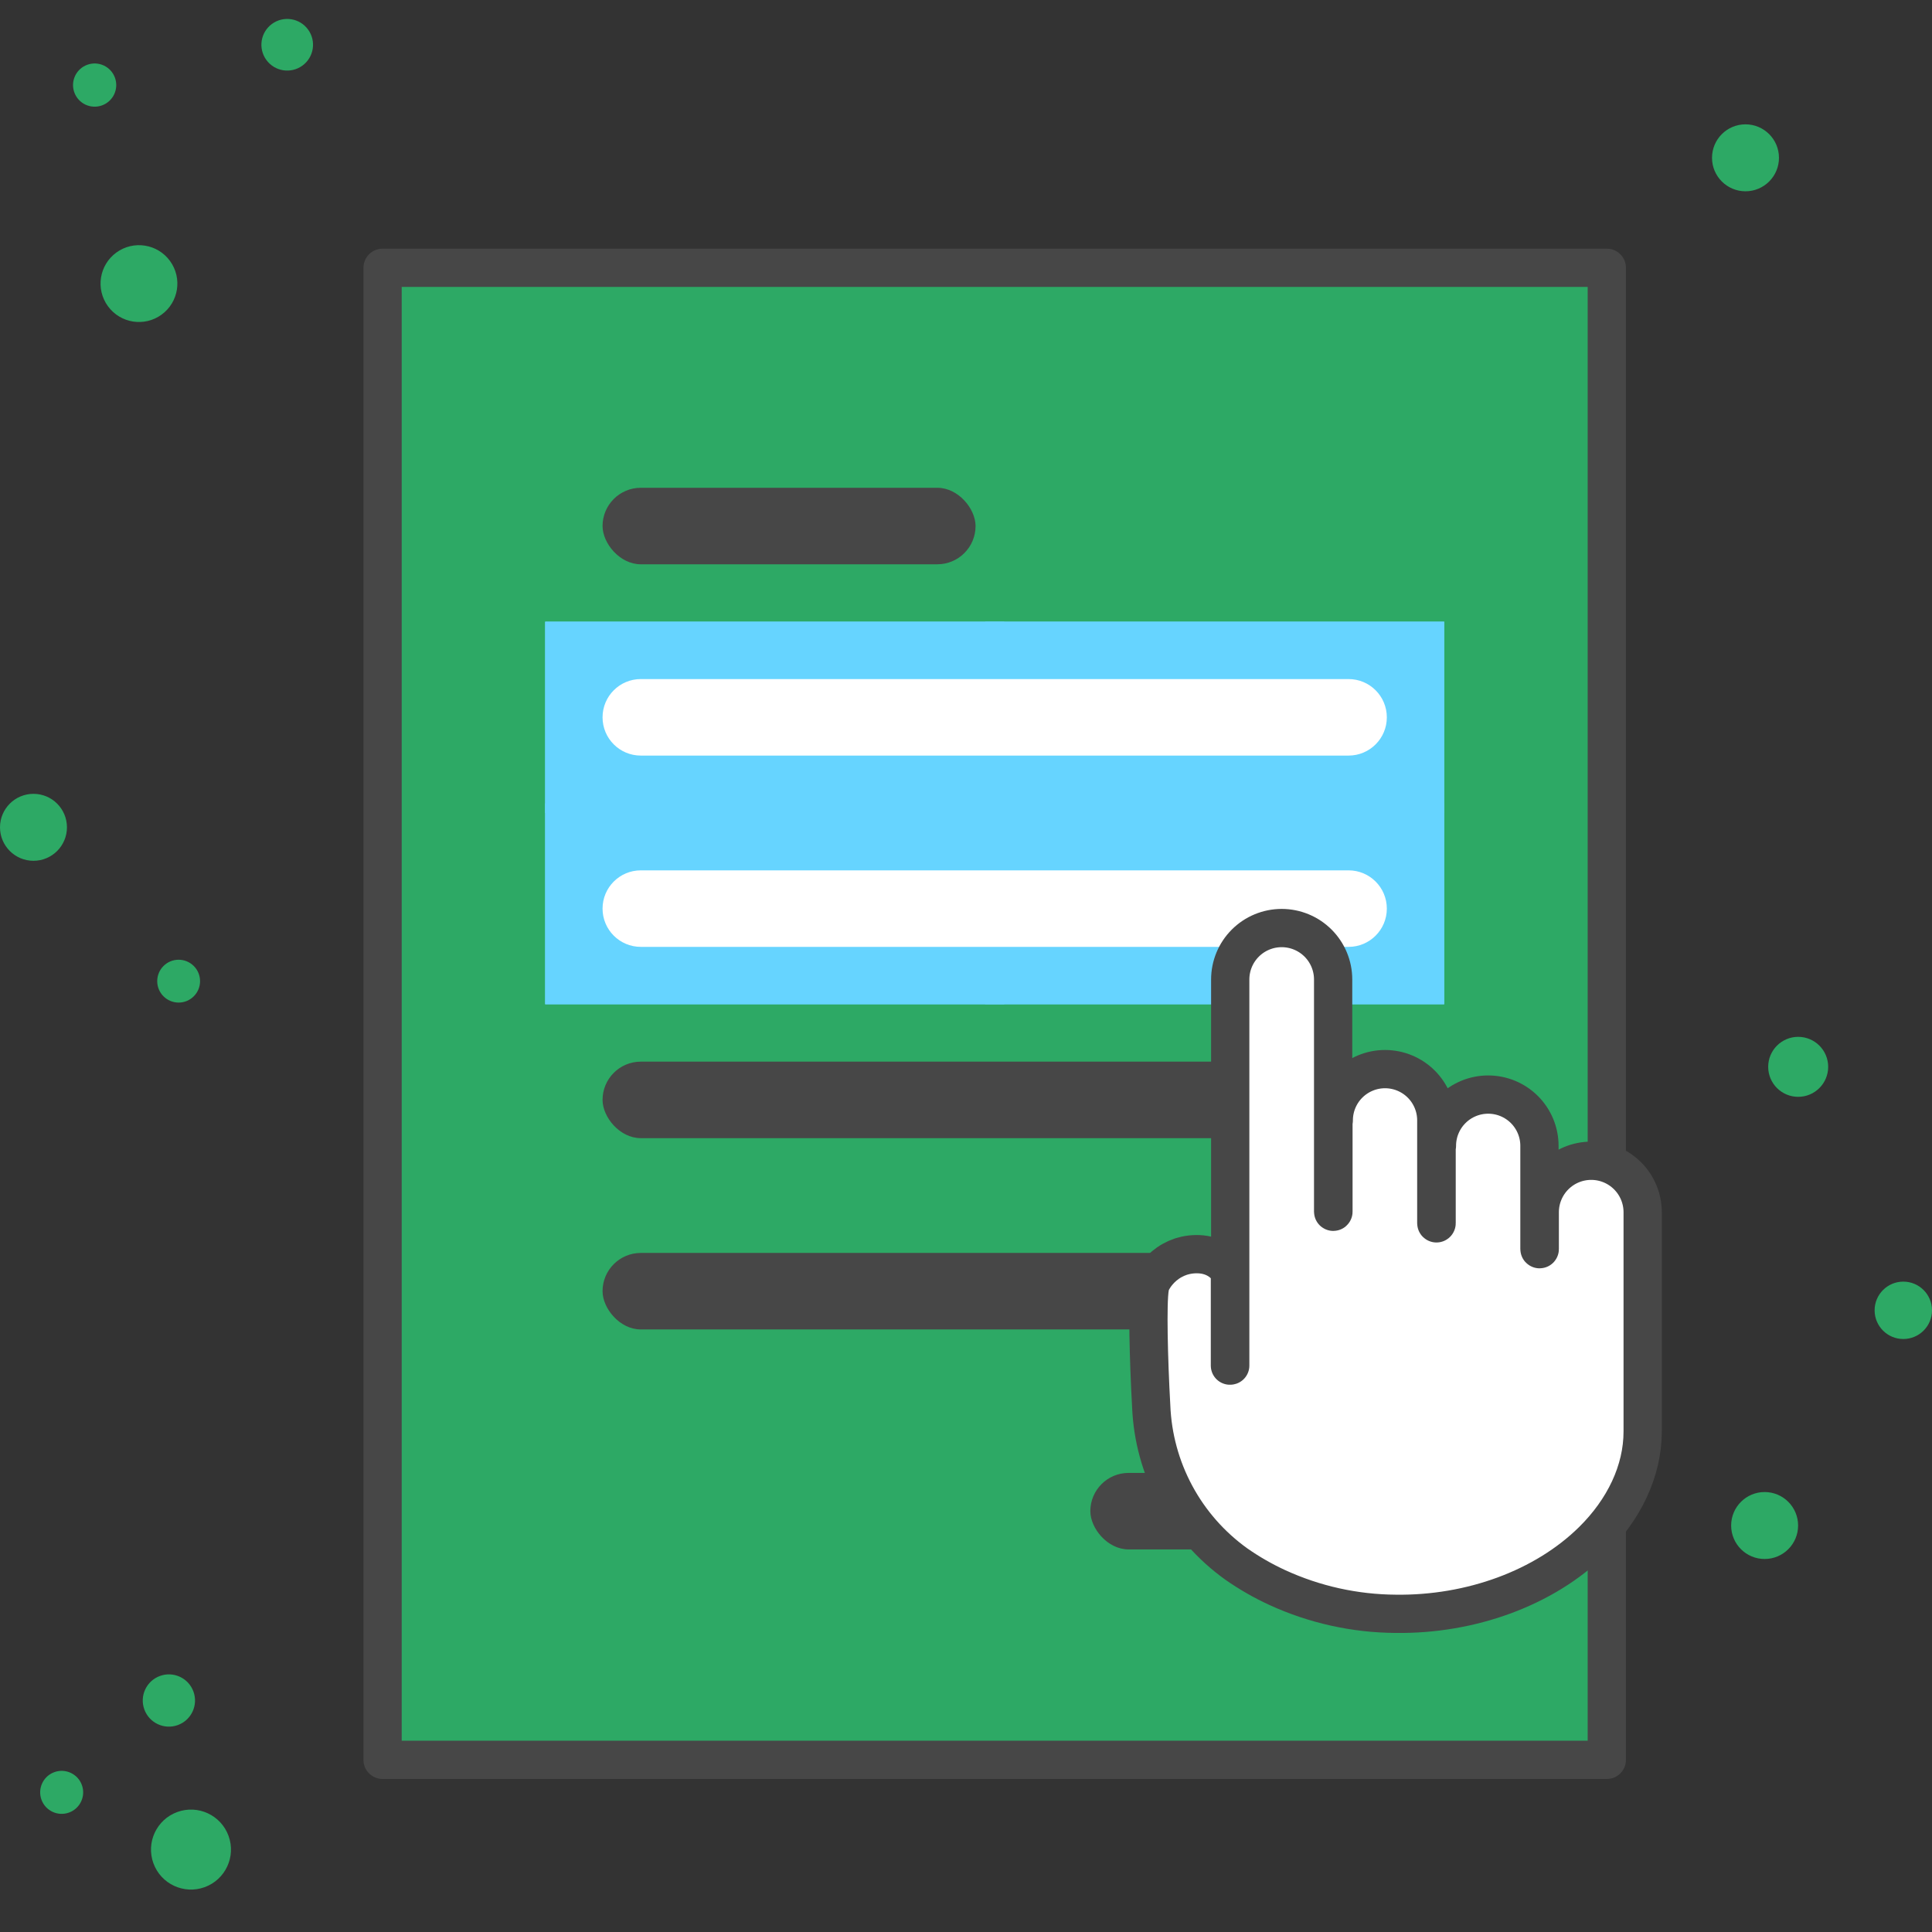 <svg width="202" height="202" viewBox="0 0 202 202" fill="none" xmlns="http://www.w3.org/2000/svg">
<rect x="0" y="0" width="202" height="202" fill="#333333" stroke="none"/>
<g id="select" clip-path="url(#clip0)">
<rect id="BG" x="40" y="28" width="128" height="156" fill="#2DA965" stroke="#474747" stroke-width="4" stroke-linecap="round" stroke-linejoin="round"/>
<g id="circles">
<path id="sm-dot" fill-rule="evenodd" clip-rule="evenodd" d="M27.846 6.266C28.722 7.472 30.41 7.739 31.616 6.863C32.822 5.987 33.09 4.299 32.213 3.093C31.337 1.887 29.649 1.62 28.443 2.496C27.237 3.372 26.97 5.06 27.846 6.266Z" fill="#2DA965"/>
<path id="big-dot" fill-rule="evenodd" clip-rule="evenodd" d="M11.281 32.011C12.585 33.805 15.096 34.203 16.89 32.899C18.684 31.595 19.082 29.084 17.778 27.29C16.475 25.496 13.963 25.098 12.169 26.402C10.375 27.705 9.977 30.216 11.281 32.011Z" fill="#2DA965"/>
<path id="big-dot_2" fill-rule="evenodd" clip-rule="evenodd" d="M18.677 104.824C19.914 104.824 20.917 103.821 20.917 102.584C20.917 101.347 19.914 100.344 18.677 100.344C17.44 100.344 16.438 101.347 16.438 102.584C16.438 103.821 17.44 104.824 18.677 104.824Z" fill="#2DA965"/>
<path id="big-dot_3" fill-rule="evenodd" clip-rule="evenodd" d="M3.5 90C5.433 90 7 88.433 7 86.5C7 84.567 5.433 83 3.5 83C1.567 83 0 84.567 0 86.5C0 88.433 1.567 90 3.5 90Z" fill="#2DA965"/>
<path id="big-dot_4" fill-rule="evenodd" clip-rule="evenodd" d="M188.009 114.679C189.741 114.679 191.145 113.275 191.145 111.543C191.145 109.811 189.741 108.407 188.009 108.407C186.277 108.407 184.873 109.811 184.873 111.543C184.873 113.275 186.277 114.679 188.009 114.679Z" fill="#2DA965"/>
<path id="big-dot_5" fill-rule="evenodd" clip-rule="evenodd" d="M184.5 163C186.433 163 188 161.433 188 159.5C188 157.567 186.433 156 184.5 156C182.567 156 181 157.567 181 159.5C181 161.433 182.567 163 184.5 163Z" fill="#2DA965"/>
<path id="big-dot_6" fill-rule="evenodd" clip-rule="evenodd" d="M182.5 20C184.433 20 186 18.433 186 16.5C186 14.567 184.433 13 182.5 13C180.567 13 179 14.567 179 16.5C179 18.433 180.567 20 182.5 20Z" fill="#2DA965"/>
<path id="sm-dot_2" fill-rule="evenodd" clip-rule="evenodd" d="M199 140C200.657 140 202 138.657 202 137C202 135.343 200.657 134 199 134C197.343 134 196 135.343 196 137C196 138.657 197.343 140 199 140Z" fill="#2DA965"/>
<path id="big-dot_7" fill-rule="evenodd" clip-rule="evenodd" d="M18.593 180.364C20.011 179.848 20.742 178.28 20.226 176.862C19.71 175.444 18.142 174.713 16.724 175.229C15.306 175.745 14.575 177.313 15.091 178.731C15.607 180.149 17.175 180.88 18.593 180.364Z" fill="#2DA965"/>
<path id="big-dot_8" fill-rule="evenodd" clip-rule="evenodd" d="M21.398 197.312C23.568 196.522 24.687 194.123 23.897 191.953C23.108 189.783 20.708 188.664 18.538 189.454C16.368 190.244 15.25 192.643 16.039 194.813C16.829 196.983 19.228 198.101 21.398 197.312Z" fill="#2DA965"/>
<path id="sm-dot_3" fill-rule="evenodd" clip-rule="evenodd" d="M7.217 189.512C8.383 189.087 8.985 187.797 8.56 186.631C8.136 185.464 6.846 184.862 5.679 185.287C4.512 185.712 3.911 187.002 4.335 188.168C4.76 189.335 6.05 189.937 7.217 189.512Z" fill="#2DA965"/>
<path id="sm-dot_4" fill-rule="evenodd" clip-rule="evenodd" d="M10.668 11.018C11.84 10.591 12.445 9.295 12.018 8.123C11.591 6.95 10.295 6.346 9.123 6.773C7.95 7.199 7.346 8.496 7.773 9.668C8.199 10.84 9.496 11.445 10.668 11.018Z" fill="#2DA965"/>
</g>
<g id="bars">
<rect id="bar6" x="114" y="154" width="28" height="8" rx="4" fill="#474747"/>
<rect id="bar5" x="63" y="131" width="82" height="8" rx="4" fill="#474747"/>
<rect id="bar4" x="63" y="111" width="82" height="8" rx="4" fill="#474747"/>
<rect id="bar3" x="63" y="91" width="82" height="8" rx="4" fill="#474747"/>
<rect id="bar2" x="63" y="71" width="82" height="8" rx="4" fill="#474747"/>
<rect id="bar1" x="63" y="51" width="39" height="8" rx="4" fill="#474747"/>
</g>
<g id="select-bar4">
<path id="select-4" d="M151 105H103V84H151V105Z" fill="#66D4FF"/>
<path id="white-bar04" d="M103 91H141C143.209 91 145 92.791 145 95V95C145 97.209 143.209 99 141 99H103V91Z" fill="white"/>
</g>
<g id="select-bar3">
<path id="select-3" d="M105 105H57V84H105V105Z" fill="#66D4FF"/>
<path id="white-bar03" d="M63 95C63 92.791 64.791 91 67 91H105V99H67C64.791 99 63 97.209 63 95V95Z" fill="white"/>
</g>
<g id="select-bar2">
<path id="select-2" d="M151 85H103V65H151V85Z" fill="#66D4FF"/>
<path id="white-bar02" d="M103 71H141C143.209 71 145 72.791 145 75V75C145 77.209 143.209 79 141 79H103V71Z" fill="white"/>
</g>
<g id="select-bar1">
<path id="select-1" d="M105 85H57V65H105V85Z" fill="#66D4FF"/>
<path id="white-bar01" d="M63 75C63 72.791 64.791 71 67 71H105V79H67C64.791 79 63 77.209 63 75V75Z" fill="white"/>
</g>
<g id="full-select">
<path id="select-1_2" d="M151 105H57V65H151V105Z" fill="#66D4FF"/>
<g id="Union">
<path d="M67 71C64.791 71 63 72.791 63 75C63 77.209 64.791 79 67 79H141C143.209 79 145 77.209 145 75C145 72.791 143.209 71 141 71H67Z" fill="white"/>
<path d="M67 91C64.791 91 63 92.791 63 95C63 97.209 64.791 99 67 99H141C143.209 99 145 97.209 145 95C145 92.791 143.209 91 141 91H67Z" fill="white"/>
</g>
</g>
<path id="hand" d="M160.957 126.702V126.696V119.802C160.957 118.381 160.393 117.018 159.387 116.012C158.382 115.007 157.019 114.443 155.597 114.443C154.176 114.443 152.813 115.007 151.808 116.012C150.802 117.018 150.238 118.381 150.238 119.802L150.237 119.805C150.215 119.925 150.204 120.047 150.204 120.169V127.892C150.204 127.896 150.202 127.9 150.199 127.903C150.198 127.905 150.196 127.906 150.194 127.907C150.192 127.908 150.19 127.908 150.188 127.908C150.184 127.908 150.18 127.906 150.177 127.903C150.174 127.9 150.172 127.896 150.172 127.892V117.141C150.172 115.719 149.607 114.356 148.602 113.351C147.597 112.346 146.234 111.781 144.812 111.781C143.391 111.781 142.028 112.346 141.022 113.351C140.017 114.356 139.452 115.719 139.452 117.141L139.452 117.144C139.43 117.265 139.418 117.388 139.418 117.511L139.418 126.683C139.418 126.687 139.416 126.692 139.413 126.694C139.41 126.697 139.406 126.699 139.402 126.699C139.398 126.699 139.394 126.697 139.391 126.694C139.388 126.692 139.386 126.687 139.386 126.683V102.412C139.386 100.985 138.82 99.617 137.811 98.608C136.802 97.599 135.433 97.032 134.006 97.032C132.579 97.032 131.211 97.599 130.202 98.608C129.193 99.617 128.626 100.985 128.626 102.412L128.626 122.638L128.626 142.778C128.616 142.78 128.605 142.781 128.595 142.782L128.595 133.645C128.595 133.096 128.369 132.572 127.972 132.195C126.567 130.86 124.611 131.027 123.508 131.374L123.479 131.383C122.179 131.815 121.093 132.728 120.445 133.934C120.35 134.111 120.282 134.301 120.244 134.498C120.145 135.009 120.107 135.779 120.088 136.564C120.069 137.405 120.07 138.439 120.088 139.571C120.124 141.831 120.225 144.538 120.364 147.003C120.489 150.25 121.355 153.425 122.894 156.287C124.436 159.154 126.614 161.63 129.261 163.526L129.281 163.54C130.63 164.482 132.06 165.301 133.554 165.989L133.556 165.99C137.439 167.77 141.656 168.705 145.928 168.732C153.773 168.837 161.47 166.046 166.503 161.087L166.504 161.087C169.796 157.838 171.749 153.802 171.749 149.671L171.749 126.743C171.749 125.316 171.182 123.948 170.173 122.939C169.164 121.93 167.796 121.363 166.369 121.363C164.942 121.363 163.574 121.93 162.565 122.939C161.568 123.936 161.002 125.284 160.989 126.693L160.989 126.712V130.594C160.989 130.598 160.987 130.602 160.984 130.605C160.982 130.608 160.977 130.61 160.973 130.61C160.969 130.61 160.965 130.608 160.962 130.605C160.959 130.602 160.957 130.598 160.957 130.594L160.957 126.768L160.957 126.755L160.957 126.74L160.957 126.702Z" fill="white" stroke="#474747" stroke-width="4" stroke-linejoin="round"/>
</g>
<defs>
<clipPath id="clip0">
<rect width="201.999" height="200.816" fill="white" transform="translate(0 0.91)"/>
</clipPath>
</defs>
</svg>
